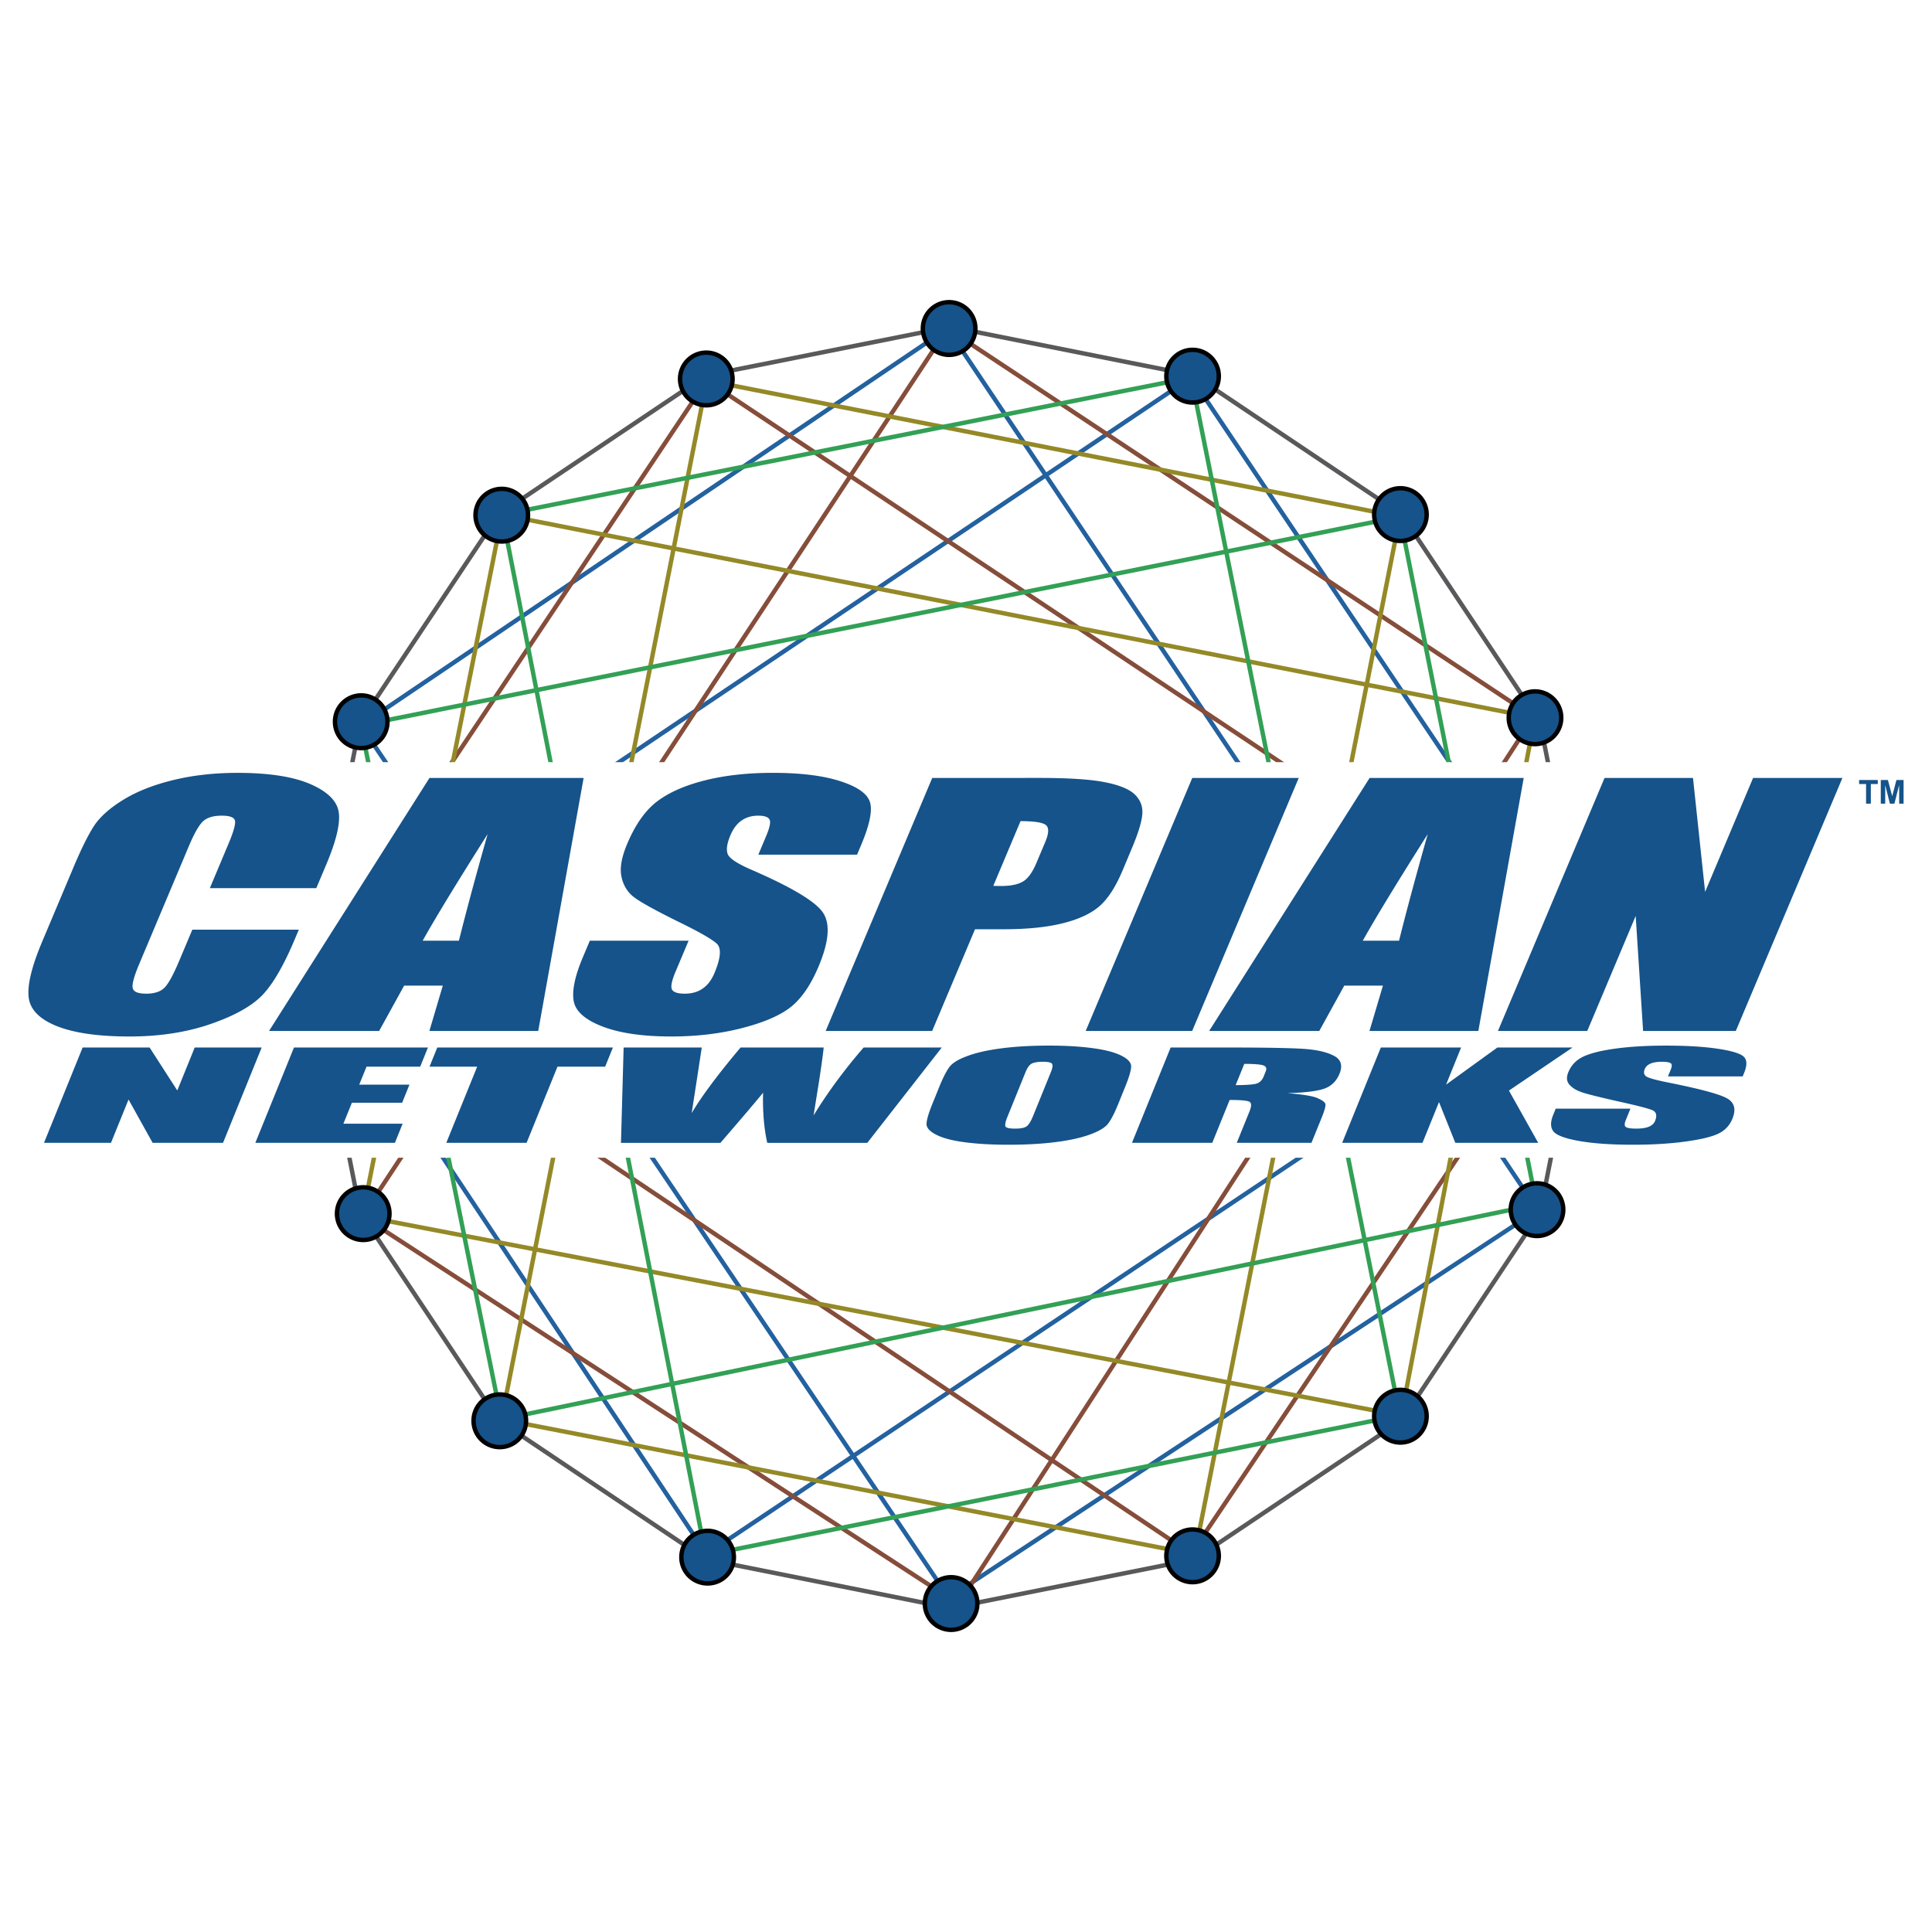 <svg xmlns="http://www.w3.org/2000/svg" width="2500" height="2500" viewBox="0 0 192.756 192.756"><path fill-rule="evenodd" clip-rule="evenodd" fill="#fff" d="M0 0h192.756v192.756H0V0z"/><path fill="none" stroke="#59595b" stroke-width=".439" stroke-miterlimit="2.613" d="M119.176 155.57l-24.378 4.864-24.381-4.864-20.665-13.855-13.808-20.733-4.85-24.462 4.85-24.457 13.808-20.735 20.665-13.855 24.379-4.865 24.38 4.864 20.666 13.856 13.806 20.735 4.85 24.457-4.848 24.462-13.808 20.733-20.666 13.855z"/><path d="M94.534 32.784l58.882 87.943m4.854-24.34l-39.424-58.724M36 72.373L94.658 159.4m-23.934-3.984L31.5 96.387m38.77 58.804l88-58.805M94.658 159.4l58.758-38.674M31.5 96.387l87.346-58.724m-24.312-4.879L36 72.373" fill="none" stroke="#23619f" stroke-width=".439" stroke-miterlimit="2.613"/><path d="M70.522 37.964l87.748 58.423m-5.137-24.779L94.534 32.784M31.5 96.387l87.344 58.623m-24.186 4.39L36.15 121.338M31.5 96.387l39.022-58.423M36.15 121.338l58.384-88.554m58.284 39.042l-57.283 88.34m62.735-63.779l-39.426 58.623" fill="none" stroke="#854d3a" stroke-width=".439" stroke-miterlimit="2.613"/><path d="M36.15 121.338l13.951-69.984m-.073 90.253L70.522 37.964m48.57 117.64L139.67 51.556m0 90.413l13.463-70.361M50.028 141.607l68.816 13.402m20.826-13.794L36.15 121.338m13.951-69.984l103.032 20.254M139.67 51.556L70.522 37.964" fill="none" stroke="#948927" stroke-width=".439" stroke-miterlimit="2.613"/><path d="M50.101 51.354l20.437 104.482m-20.51-14.229L36 72.373m103.67 68.842L118.846 37.663m20.824 13.893l13.746 69.171m-34.57-83.064L50.101 51.354M36 72.373l103.67-20.817m13.396 68.663L50.028 141.607m20.242 13.584l69.4-13.977" fill="none" stroke="#32a055" stroke-width=".439" stroke-miterlimit="2.613"/><path d="M67.849 37.809a2.626 2.626 0 0 0 2.623 2.63 2.624 2.624 0 0 0 2.617-2.63 2.622 2.622 0 0 0-2.617-2.627 2.623 2.623 0 0 0-2.623 2.627zM155.66 96.377a2.627 2.627 0 0 0 2.625 2.631 2.624 2.624 0 0 0 2.617-2.631 2.624 2.624 0 0 0-2.617-2.628 2.627 2.627 0 0 0-2.625 2.628zM150.727 120.688a2.625 2.625 0 0 0 2.621 2.629 2.624 2.624 0 0 0 2.619-2.629 2.626 2.626 0 0 0-2.619-2.629 2.625 2.625 0 0 0-2.621 2.629zM137.1 141.295a2.627 2.627 0 0 0 2.621 2.629 2.625 2.625 0 0 0 2.617-2.629 2.626 2.626 0 0 0-2.617-2.631 2.627 2.627 0 0 0-2.621 2.631zM116.365 155.225c0 1.453 1.17 2.629 2.617 2.629s2.619-1.176 2.619-2.629-1.172-2.627-2.619-2.627-2.617 1.173-2.617 2.627zM92.271 159.979a2.625 2.625 0 0 0 2.617 2.631 2.628 2.628 0 0 0 2.624-2.631 2.62 2.62 0 1 0-5.241 0zM67.98 155.361a2.62 2.62 0 0 0 5.24 0 2.624 2.624 0 0 0-2.617-2.629 2.626 2.626 0 0 0-2.623 2.629zM47.246 141.752c0 1.451 1.17 2.627 2.618 2.627s2.621-1.176 2.621-2.627c0-1.453-1.173-2.629-2.621-2.629s-2.618 1.176-2.618 2.629zM33.62 121.084a2.625 2.625 0 0 0 2.62 2.629 2.624 2.624 0 0 0 2.619-2.629 2.621 2.621 0 0 0-2.619-2.627 2.622 2.622 0 0 0-2.62 2.627zM28.681 96.181a2.623 2.623 0 0 0 2.621 2.628c1.445 0 2.621-1.176 2.621-2.628s-1.175-2.628-2.621-2.628a2.623 2.623 0 0 0-2.621 2.628zM33.42 72.008a2.624 2.624 0 0 0 2.619 2.628 2.624 2.624 0 0 0 2.62-2.628 2.623 2.623 0 0 0-2.62-2.629 2.623 2.623 0 0 0-2.619 2.629zM47.441 51.401a2.624 2.624 0 0 0 2.621 2.627 2.624 2.624 0 0 0 2.62-2.627 2.624 2.624 0 0 0-2.62-2.629 2.626 2.626 0 0 0-2.621 2.629zM150.527 71.611a2.625 2.625 0 0 0 2.619 2.628 2.624 2.624 0 0 0 2.619-2.628 2.624 2.624 0 0 0-2.619-2.63 2.626 2.626 0 0 0-2.619 2.63zM137.1 51.339a2.626 2.626 0 0 0 2.621 2.63 2.624 2.624 0 0 0 2.617-2.63 2.623 2.623 0 0 0-2.617-2.628 2.624 2.624 0 0 0-2.621 2.628zM116.365 37.531c0 1.453 1.17 2.629 2.617 2.629s2.619-1.176 2.619-2.629c0-1.451-1.172-2.628-2.619-2.628s-2.617 1.178-2.617 2.628zM92.074 32.777a2.623 2.623 0 0 0 2.62 2.628 2.623 2.623 0 0 0 2.619-2.628 2.623 2.623 0 0 0-2.619-2.629 2.622 2.622 0 0 0-2.62 2.629z" fill-rule="evenodd" clip-rule="evenodd" fill="#15538a" stroke="#000" stroke-width=".439" stroke-miterlimit="2.613"/><path fill-rule="evenodd" clip-rule="evenodd" fill="#fff" stroke="#fff" stroke-width="3" stroke-miterlimit="2.613" d="M164.707 114.006H22.262V77.542h142.445v36.464z"/><path d="M31.558 88.609H20.937l1.839-4.376c.538-1.271.757-2.063.66-2.381-.096-.316-.531-.473-1.305-.473-.856 0-1.487.191-1.888.577-.406.385-.874 1.216-1.413 2.494l-4.939 11.728c-.516 1.227-.734 2.027-.651 2.4.083.375.532.561 1.347.561.793 0 1.388-.188 1.787-.561.398-.375.89-1.258 1.476-2.646l1.339-3.177h10.624l-.415.983c-1.102 2.616-2.183 4.469-3.242 5.565-1.062 1.092-2.786 2.051-5.174 2.873-2.39.822-5.077 1.234-8.066 1.234-3.118 0-5.539-.35-7.267-1.043-1.729-.697-2.659-1.664-2.791-2.893-.136-1.234.32-3.086 1.364-5.56l3.106-7.373c.766-1.82 1.439-3.184 2.022-4.094.583-.908 1.55-1.785 2.908-2.626 1.356-.841 3.02-1.504 5.005-1.989 1.981-.484 4.12-.724 6.415-.724 3.136 0 5.562.374 7.282 1.119 1.714.746 2.66 1.674 2.833 2.79.174 1.113-.236 2.846-1.225 5.198l-1.01 2.394zM42.169 93.856c1.249-2.239 3.408-5.783 6.483-10.639-1.199 4.229-2.156 7.778-2.867 10.639h-3.616zm.681-16.241L26.841 102.86h10.986l2.494-4.523h3.857l-1.338 4.523h10.859l4.53-25.245H42.85zM85.511 85.27H75.66l.784-1.869c.368-.87.474-1.425.318-1.665-.153-.237-.526-.357-1.12-.357-.639 0-1.189.161-1.654.484-.465.32-.834.809-1.111 1.465-.354.84-.441 1.475-.263 1.902.177.425.961.94 2.351 1.543 4.004 1.736 6.386 3.16 7.138 4.272.751 1.113.61 2.906-.433 5.378-.757 1.801-1.653 3.125-2.686 3.977-1.032.854-2.646 1.57-4.845 2.145-2.198.576-4.589.865-7.175.865-2.837 0-5.122-.332-6.85-.994-1.729-.666-2.688-1.512-2.874-2.537-.188-1.027.116-2.486.913-4.376l.694-1.647h9.854l-1.29 3.062c-.397.941-.516 1.549-.36 1.818.155.27.582.402 1.271.402.707 0 1.306-.172 1.793-.516.491-.342.878-.852 1.162-1.529.626-1.487.713-2.462.261-2.921-.473-.457-1.812-1.219-4.011-2.288-2.174-1.078-3.588-1.86-4.243-2.351-.656-.487-1.08-1.163-1.271-2.026-.195-.865-.008-1.967.559-3.308.815-1.934 1.81-3.346 2.985-4.239 1.178-.896 2.764-1.595 4.756-2.097 1.993-.504 4.254-.757 6.784-.757 2.76 0 4.999.274 6.716.825 1.717.55 2.709 1.245 2.979 2.081.269.835-.019 2.254-.86 4.257l-.421 1.001zM104.354 82.319c.316.263.295.825-.07 1.691l-.879 2.084c-.396.94-.844 1.559-1.344 1.856-.5.298-1.23.446-2.186.446-.229 0-.488-.004-.773-.016l2.717-6.454c1.372.002 2.22.132 2.535.393zm-21.977 20.54h10.625l4.275-10.147h2.84c2.336 0 4.307-.197 5.904-.595 1.598-.395 2.818-.963 3.668-1.701.848-.739 1.611-1.916 2.293-3.528l.924-2.202c.668-1.58 1.023-2.75 1.066-3.506.045-.754-.213-1.396-.766-1.927-.557-.53-1.557-.937-2.994-1.216-1.443-.284-3.615-.423-6.523-.423H93.01l-10.633 25.245zM129.576 77.615l-10.633 25.244H108.32l10.633-25.244h10.623zM135.965 93.856c1.248-2.239 3.408-5.783 6.482-10.639-1.199 4.229-2.152 7.778-2.865 10.639h-3.617zm.683-16.241l-16.012 25.245h10.988l2.494-4.523h3.857l-1.342 4.523h10.861l4.529-25.245h-15.375zM183.818 77.615l-10.636 25.244h-9.25l-.739-11.477-4.832 11.477h-8.91l10.635-25.244h8.824l1.209 11.368 4.787-11.368h8.912zM26.108 104.51l-3.856 9.511h-7.024l-2.403-4.322-1.752 4.322H4.391l3.854-9.511h6.681l2.762 4.287 1.738-4.287h6.682zM29.33 104.51h13.366l-.772 1.91h-5.355l-.73 1.797h5.012l-.729 1.801h-5.011l-.851 2.095h5.909l-.769 1.908H25.475l3.855-9.511zM61.149 104.51l-.772 1.91H55.62l-3.082 7.601h-8.011l3.082-7.601h-4.755l.773-1.91h17.522zM93.961 104.51l-7.43 9.512H76.55c-.328-1.463-.467-3.129-.416-5.002-.658.809-2.076 2.477-4.255 5.002h-9.924l.264-9.512h7.796l-.508 3.324-.498 3.223c.982-1.67 2.609-3.85 4.877-6.547h8.289c-.013.283-.152 1.328-.423 3.141l-.583 3.639c1.415-2.312 3.08-4.57 4.996-6.779h7.796v-.001zM103.076 111.328c-.225.555-.443.906-.658 1.053-.211.148-.592.221-1.139.221-.539 0-.852-.064-.947-.191s-.031-.467.191-1.016l1.797-4.432c.197-.488.43-.783.689-.883.266-.1.607-.148 1.031-.148.496 0 .801.061.908.186.109.127.076.406-.102.846l-1.77 4.364zm9.172-2.869c.398-.975.6-1.66.607-2.055.006-.396-.322-.756-.984-1.086-.668-.334-1.625-.582-2.873-.746-1.244-.168-2.689-.252-4.344-.252-1.738 0-3.297.088-4.674.264-1.381.176-2.521.428-3.421.758-.903.326-1.505.688-1.814 1.086-.305.396-.654 1.074-1.043 2.031l-.658 1.625c-.397.975-.597 1.658-.604 2.047-.006.393.324.758.987 1.09.665.336 1.62.586 2.868.746 1.247.164 2.698.244 4.349.244 1.738 0 3.297-.088 4.678-.264 1.377-.172 2.518-.424 3.418-.754.902-.328 1.506-.689 1.812-1.084.305-.395.652-1.068 1.039-2.025l.657-1.625zM126.004 106.281c.309.096.406.297.279.604l-.207.514c-.17.42-.453.668-.844.746-.396.076-1.045.117-1.949.117l.859-2.119c.93 0 1.549.046 1.862.138zm-13.066 7.74h8.01l1.736-4.279c1.107 0 1.766.062 1.977.182.211.125.213.438.01.943l-1.279 3.154h7.453l1.014-2.498c.311-.77.436-1.238.369-1.406-.064-.17-.326-.357-.789-.561s-1.463-.367-2.994-.492c1.77-.049 3.002-.203 3.703-.457.695-.254 1.197-.75 1.498-1.49.332-.814.148-1.408-.549-1.775-.695-.371-1.691-.604-2.994-.695-1.305-.09-3.848-.137-7.633-.137h-5.674l-3.858 9.511zM156.893 104.51l-6.346 4.297 2.92 5.214h-8.27l-1.627-4.068-1.648 4.068h-8.014l3.858-9.511h8.009l-1.5 3.703 5.121-3.703h7.497zM173.867 107.393h-7.451l.281-.699c.133-.33.125-.539-.023-.625-.146-.092-.436-.137-.863-.137-.467 0-.846.061-1.133.18-.289.123-.486.309-.586.559-.123.311-.078.547.135.711.201.154.875.348 2.016.582 3.279.652 5.295 1.188 6.045 1.609.754.414.939 1.092.562 2.023a2.751 2.751 0 0 1-1.375 1.49c-.643.32-1.742.588-3.301.805-1.557.213-3.311.32-5.26.32-2.143 0-3.918-.123-5.334-.369-1.414-.25-2.275-.568-2.588-.955-.309-.387-.322-.939-.029-1.656l.25-.619h7.453l-.465 1.154c-.146.357-.137.586.027.688.164.1.51.148 1.035.148.521 0 .938-.064 1.248-.191.305-.127.51-.316.611-.566.229-.562.129-.926-.293-1.094-.434-.176-1.561-.465-3.375-.865-1.812-.408-3.002-.703-3.57-.889s-.998-.439-1.289-.764-.332-.736-.131-1.238c.297-.73.812-1.264 1.549-1.6.736-.334 1.812-.596 3.227-.785 1.418-.191 3.072-.289 4.967-.289 2.072 0 3.793.104 5.17.311 1.377.205 2.236.467 2.584.781.344.316.363.852.059 1.605l-.153.375zM186.178 80.182v-1.958h-.694v-.402h1.864v.402h-.694v1.958h-.476zM187.646 80.182v-2.36h.713l.426 1.612.424-1.612h.713v2.36h-.442l-.003-1.858-.469 1.858h-.453l-.465-1.858-.002 1.858h-.442z" fill-rule="evenodd" clip-rule="evenodd" fill="#15538a"/></svg>